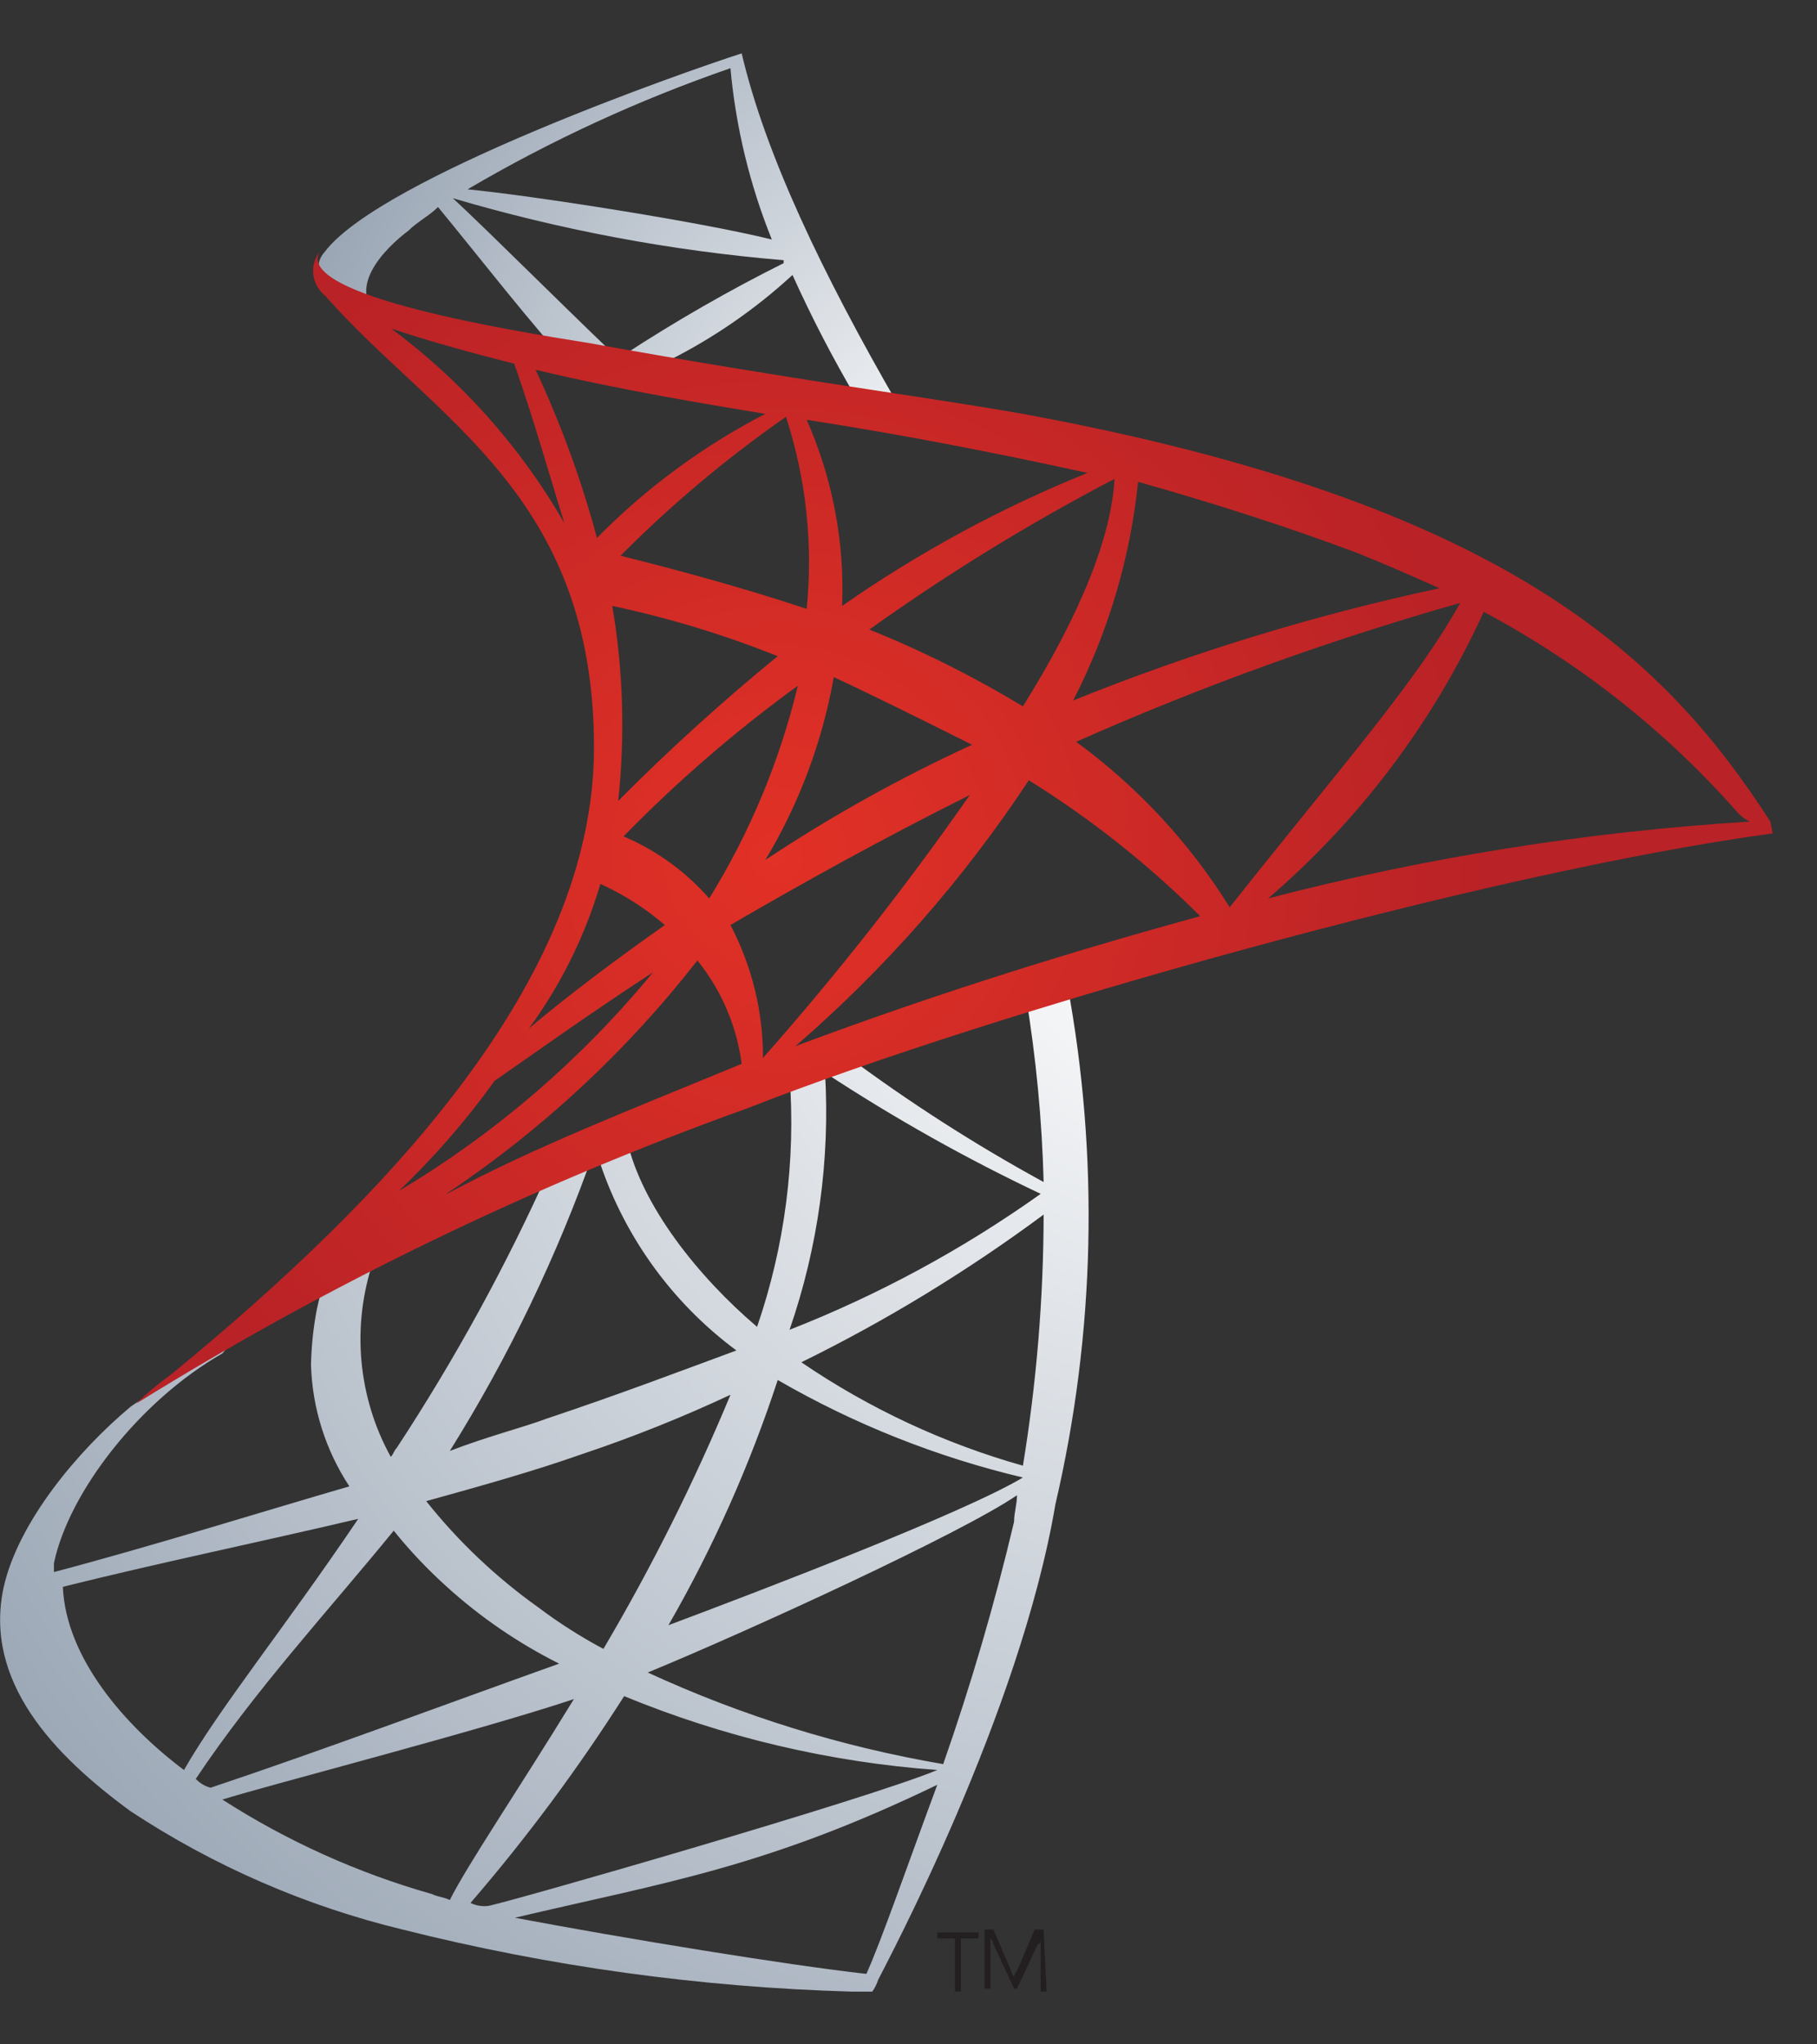 
<svg width="32" height="36" viewBox="0 0 32 36" fill="none" xmlns="http://www.w3.org/2000/svg">
<rect x="0" y="0" width="32" height="36" fill="#333333" stroke="none"/>
<g clip-path="url(#clip0_2102_1867)">
<path d="M18.796 17.329C18.744 17.173 18.224 17.485 18.067 17.538C18.246 18.622 18.351 19.717 18.38 20.815C17.166 20.152 16.002 19.405 14.894 18.578L14.53 18.734V18.578L14.009 18.734C13.853 18.838 13.905 18.734 13.905 18.942C14.017 20.44 13.822 21.945 13.333 23.365C12.292 22.48 11.304 21.232 11.044 20.087C10.933 20.152 10.808 20.188 10.68 20.191C10.524 20.243 10.471 20.191 10.524 20.347C10.956 21.721 11.812 22.923 12.969 23.781C11.98 24.145 10.888 24.561 9.639 24.977C9.223 25.134 8.598 25.29 7.922 25.55C8.965 23.88 9.82 22.101 10.471 20.243L9.691 20.555C8.923 22.273 8.019 23.925 6.986 25.498C6.934 25.55 6.934 25.602 6.882 25.654C6.595 25.134 6.42 24.561 6.366 23.97C6.312 23.379 6.382 22.783 6.569 22.22C6.621 22.012 5.893 22.532 5.841 22.584C5.633 22.688 5.633 22.844 5.581 23.052C5.518 23.378 5.483 23.709 5.477 24.041C5.501 24.801 5.735 25.539 6.153 26.174C4.54 26.642 2.719 27.215 0.95 27.683V27.527C1.211 26.278 2.459 24.665 3.916 23.833L4.28 23.417L2.303 24.769C1.367 25.55 0.326 26.798 0.066 27.943C-0.298 29.608 0.95 30.909 2.303 31.897C3.767 32.861 5.386 33.566 7.09 33.978C9.678 34.629 12.33 34.995 14.998 35.071H15.362C15.407 35.007 15.442 34.937 15.466 34.863C15.622 34.55 17.963 30.18 18.588 26.486C19.289 23.481 19.36 20.363 18.796 17.329ZM14.53 18.89C15.745 19.688 17.014 20.401 18.328 21.023C16.957 21.999 15.472 22.803 13.905 23.417C14.408 21.963 14.621 20.425 14.53 18.89ZM10.263 25.602C11.15 25.305 12.018 24.957 12.865 24.561C12.224 26.103 11.476 27.598 10.627 29.036C10.227 28.823 9.845 28.58 9.483 28.307C8.74 27.778 8.074 27.148 7.506 26.434C8.442 26.174 9.379 25.914 10.263 25.602ZM1.107 27.943C2.771 27.527 4.54 27.163 6.309 26.746C5.009 28.671 3.864 30.076 3.24 31.169C2.199 30.388 1.159 29.192 1.107 27.943ZM3.448 31.325C4.488 29.764 5.789 28.359 6.934 26.954C7.219 27.309 7.532 27.639 7.87 27.943C8.465 28.482 9.13 28.936 9.847 29.296C7.808 30.024 5.727 30.805 3.708 31.481C3.608 31.454 3.518 31.4 3.448 31.325ZM7.922 33.458C7.818 33.406 7.714 33.406 7.61 33.354C6.303 32.984 5.059 32.423 3.916 31.689C4.748 31.429 8.39 30.492 10.107 29.92C9.119 31.533 8.234 32.834 7.922 33.458ZM15.258 34.759C13.853 34.602 10.992 34.134 9.067 33.77C11.72 33.146 13.489 32.886 16.507 31.429C15.986 32.834 15.518 34.186 15.258 34.759ZM8.598 33.562C8.492 33.575 8.383 33.557 8.286 33.51C9.275 32.363 10.179 31.146 10.992 29.868C12.749 30.592 14.611 31.031 16.507 31.169C15.258 31.689 8.911 33.51 8.598 33.562ZM17.859 26.798C17.518 28.241 17.101 29.665 16.611 31.065C14.813 30.758 13.064 30.215 11.408 29.452C13.177 28.723 16.923 27.006 17.911 26.33C17.911 26.486 17.859 26.642 17.859 26.798ZM18.015 26.018C16.975 26.642 13.437 27.995 11.772 28.619C12.56 27.25 13.205 25.802 13.697 24.301C15.045 25.081 16.5 25.659 18.015 26.018ZM18.015 25.81C16.625 25.418 15.307 24.803 14.113 23.989C15.611 23.253 17.039 22.382 18.38 21.388C18.377 22.869 18.255 24.348 18.015 25.81Z" fill="url(#paint0_radial_2102_1867)"/>
<path d="M6.725 5.623C6.049 5.103 6.777 4.374 7.193 4.062C7.349 3.906 7.557 3.802 7.714 3.646C8.234 4.27 9.534 5.935 10.055 6.455L10.991 6.403C10.523 5.987 8.546 4.01 7.974 3.49C9.874 4.051 11.826 4.417 13.801 4.582V4.634C12.834 5.117 11.896 5.656 10.991 6.247L11.772 6.351C12.567 5.952 13.302 5.445 13.957 4.842C14.295 5.591 14.673 6.32 15.091 7.028L15.819 7.132C14.467 4.79 13.478 2.709 13.062 0.94C12.084 1.253 6.725 3.126 5.726 4.426C5.258 4.947 6.35 5.363 6.715 5.623H6.725ZM12.864 1.201C12.958 2.237 13.204 3.253 13.593 4.218C12.344 3.906 9.326 3.438 8.234 3.334C9.703 2.471 11.254 1.757 12.864 1.201Z" fill="url(#paint1_radial_2102_1867)"/>
<path d="M31.178 14.468C29.305 11.555 26.495 8.849 18.015 7.288C16.246 6.976 14.113 6.716 10.367 6.04C9.066 5.832 5.164 5.207 5.633 4.427C5.542 4.543 5.501 4.69 5.518 4.836C5.536 4.983 5.611 5.116 5.726 5.207C7.651 7.392 10.461 8.693 10.461 13.167C10.461 17.277 6.767 21.128 3.021 24.197C2.8 24.355 2.592 24.529 2.396 24.718C5.793 22.609 9.403 20.865 13.166 19.515C17.536 17.798 26.225 15.352 31.22 14.676L31.178 14.468ZM23.894 9.734C24.414 9.942 24.883 10.15 25.351 10.358C23.148 10.831 20.989 11.492 18.9 12.335C19.517 11.134 19.905 9.828 20.044 8.485C21.334 8.849 22.645 9.265 23.894 9.734ZM18.015 12.439C17.151 11.916 16.247 11.463 15.31 11.086C16.686 10.103 18.129 9.216 19.628 8.433C19.576 9.421 19.056 10.774 18.015 12.439ZM10.783 10.67C11.778 10.881 12.753 11.177 13.697 11.555C12.717 12.355 11.779 13.206 10.887 14.104C11.011 12.96 10.976 11.804 10.783 10.67ZM14.051 12.075C13.733 13.399 13.207 14.663 12.49 15.821C12.076 15.347 11.56 14.974 10.981 14.728C11.928 13.759 12.955 12.872 14.051 12.075ZM14.675 11.919C15.455 12.283 16.288 12.699 17.12 13.115C15.855 13.695 14.637 14.374 13.478 15.144C14.075 14.152 14.484 13.059 14.685 11.919H14.675ZM19.149 8.329C17.626 8.944 16.178 9.73 14.831 10.67C14.876 9.544 14.662 8.423 14.207 7.392C15.882 7.652 17.495 7.965 19.16 8.329H19.149ZM13.842 7.34C14.197 8.43 14.321 9.582 14.207 10.722C13.114 10.358 11.97 10.046 10.929 9.786C11.825 8.884 12.8 8.066 13.842 7.34ZM6.871 5.779C7.495 5.988 8.224 6.196 9.056 6.404C9.42 7.444 9.68 8.381 9.94 9.213C9.168 7.87 8.126 6.701 6.881 5.779H6.871ZM9.42 6.508C10.929 6.872 12.542 7.132 13.478 7.288C12.38 7.855 11.379 8.593 10.513 9.473C10.24 8.455 9.878 7.463 9.431 6.508H9.42ZM10.565 15.561C10.979 15.748 11.364 15.993 11.709 16.289C10.825 16.913 9.992 17.538 9.316 18.11C9.879 17.339 10.305 16.476 10.575 15.561H10.565ZM8.692 19.046C9.368 18.578 10.305 17.902 11.501 17.121C10.242 18.652 8.729 19.955 7.027 20.971C7.642 20.381 8.203 19.737 8.702 19.046H8.692ZM7.859 21.023C9.543 19.898 11.036 18.51 12.282 16.913C12.705 17.437 12.975 18.067 13.062 18.734C11.043 19.567 9.431 20.191 7.87 21.023H7.859ZM13.437 18.63C13.44 17.815 13.243 17.011 12.864 16.289C14.113 15.561 15.518 14.78 17.079 14C15.955 15.612 14.739 17.158 13.437 18.63ZM14.009 18.422C15.587 17.057 16.97 15.482 18.119 13.74C19.213 14.42 20.225 15.223 21.137 16.133C19.056 16.705 16.652 17.434 14.009 18.422ZM21.657 15.977C20.951 14.841 20.032 13.851 18.952 13.063C21.146 12.09 23.406 11.273 25.715 10.618C24.935 12.023 23.634 13.479 21.657 15.977ZM22.333 15.821C23.95 14.434 25.246 12.712 26.131 10.774C27.823 11.675 29.339 12.873 30.606 14.312C30.665 14.376 30.735 14.429 30.814 14.468C27.95 14.645 25.11 15.098 22.333 15.821Z" fill="url(#paint2_radial_2102_1867)"/>
<path d="M17.234 34.134H16.922V35.071H16.818V34.134H16.506V34.03H17.234" fill="#231F20"/>
<path d="M18.432 35.07H18.328V34.134C18.328 34.186 18.328 34.238 18.276 34.238L17.912 35.018H17.86L17.496 34.238C17.492 34.198 17.474 34.161 17.444 34.134V35.018H17.34V33.977H17.496L17.808 34.706C17.814 34.745 17.832 34.782 17.86 34.81C17.866 34.77 17.884 34.734 17.912 34.706L18.224 33.977H18.38" fill="#231F20"/>
</g>
<defs>
<radialGradient id="paint0_radial_2102_1867" cx="0" cy="0" r="1" gradientUnits="userSpaceOnUse" gradientTransform="translate(20.947 15.697) scale(30.035 30.035)">
<stop stop-color="white"/>
<stop offset="0.87" stop-color="#99A5B4"/>
<stop offset="0.99" stop-color="#8A97A8"/>
</radialGradient>
<radialGradient id="paint1_radial_2102_1867" cx="0" cy="0" r="1" gradientUnits="userSpaceOnUse" gradientTransform="translate(17.531 8.879) scale(14.707 14.707)">
<stop stop-color="white"/>
<stop offset="0.87" stop-color="#99A5B4"/>
<stop offset="0.99" stop-color="#8A97A8"/>
</radialGradient>
<radialGradient id="paint2_radial_2102_1867" cx="0" cy="0" r="1" gradientUnits="userSpaceOnUse" gradientTransform="translate(13.688 15.105) scale(12.459)">
<stop stop-color="#E23126"/>
<stop offset="1" stop-color="#B92226"/>
</radialGradient>
<clipPath id="clip0_2102_1867">
<rect width="31.997" height="34.13" fill="white" transform="translate(0.002 0.94)"/>
</clipPath>
</defs>
</svg>
